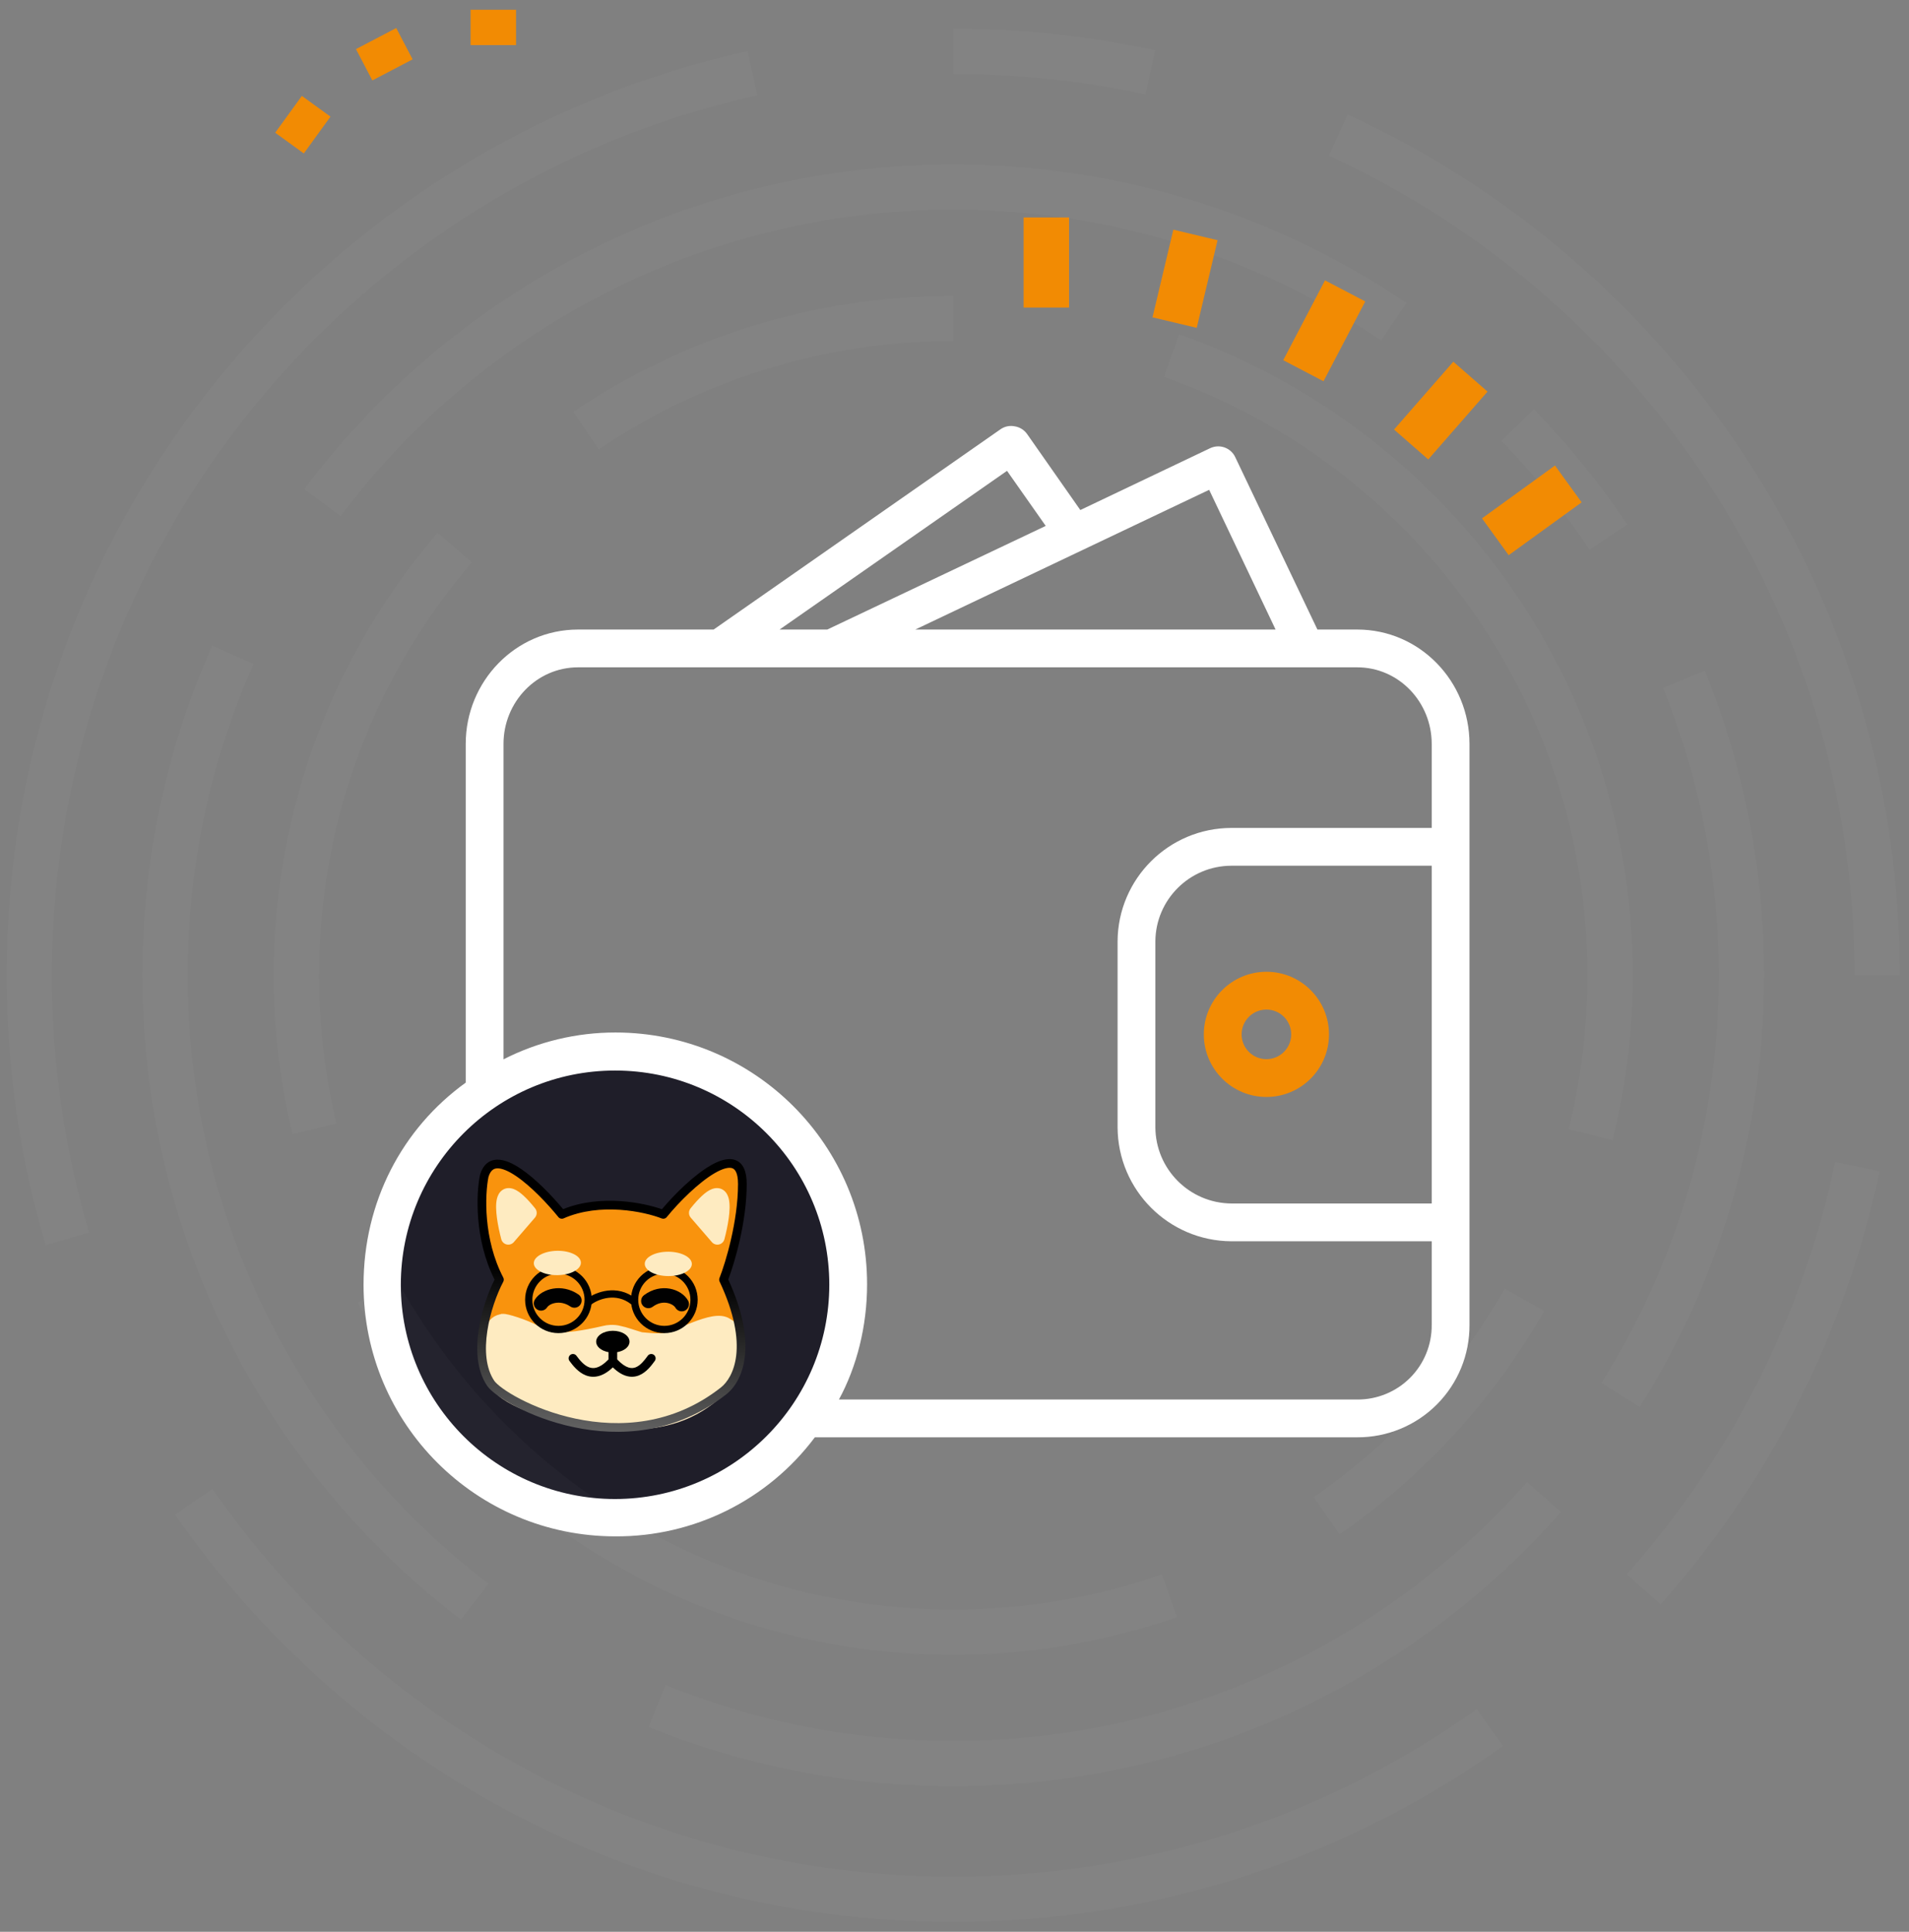 <svg width="168" height="170" viewBox="0 0 168 170" fill="none" xmlns="http://www.w3.org/2000/svg">
<rect x="0" y="0" width="168" height="170" fill="#808080" stroke="none"/>
<path fill-rule="evenodd" clip-rule="evenodd" d="M73.529 113.061C73.529 123.921 64.725 132.726 53.864 132.726C43.003 132.726 34.199 123.921 34.199 113.061C34.199 102.2 43.003 93.396 53.864 93.396C64.725 93.396 73.529 102.2 73.529 113.061Z" fill="#1F1E29"/>
<g opacity="0.15">
<path opacity="0.15" d="M5.933 109.025C3.749 101.674 2.576 93.888 2.576 85.828C2.576 46.984 29.813 14.502 66.231 6.439" stroke="white" stroke-width="4"/>
<path opacity="0.15" d="M131.124 152.02C117.81 161.539 101.503 167.14 83.888 167.14C56.194 167.14 31.733 153.294 17.05 132.148" stroke="white" stroke-width="4"/>
<path opacity="0.15" d="M163.457 102.655C160.491 116.748 153.877 129.497 144.646 139.867" stroke="white" stroke-width="4"/>
<path opacity="0.15" d="M117.761 11.886C145.757 24.731 165.2 53.009 165.2 85.828" stroke="white" stroke-width="4"/>
<path opacity="0.15" d="M83.888 4.516C89.843 4.516 95.648 5.156 101.238 6.371" stroke="white" stroke-width="4"/>
<path opacity="0.15" d="M41.783 140.956C25.213 128.281 14.523 108.302 14.523 85.828C14.523 75.782 16.659 66.236 20.501 57.617" stroke="white" stroke-width="4"/>
<path opacity="0.15" d="M135.883 131.74C123.174 146.123 104.591 155.192 83.888 155.192C74.668 155.192 65.868 153.393 57.821 150.127" stroke="white" stroke-width="4"/>
<path opacity="0.15" d="M148.19 59.768C151.454 67.814 153.253 76.611 153.253 85.828C153.253 99.402 149.353 112.066 142.613 122.76" stroke="white" stroke-width="4"/>
<path opacity="0.15" d="M133.55 37.402C136.509 40.435 139.191 43.739 141.558 47.272" stroke="white" stroke-width="4"/>
<path opacity="0.15" d="M28.371 44.238C41.024 27.373 61.181 16.464 83.888 16.464C98.254 16.464 111.599 20.831 122.67 28.31" stroke="white" stroke-width="4"/>
<path opacity="0.15" d="M51.569 37.896C60.795 31.664 71.917 28.024 83.888 28.024" stroke="white" stroke-width="4"/>
<path opacity="0.15" d="M27.673 99.343C26.635 95.007 26.085 90.483 26.085 85.828C26.085 71.448 31.335 58.296 40.023 48.182" stroke="white" stroke-width="4"/>
<path opacity="0.15" d="M102.926 140.423C96.965 142.502 90.558 143.631 83.888 143.631C62.061 143.631 43.059 131.533 33.223 113.677" stroke="white" stroke-width="4"/>
<path opacity="0.15" d="M134.16 114.378C129.851 121.949 123.881 128.451 116.747 133.39" stroke="white" stroke-width="4"/>
<path opacity="0.15" d="M103.097 31.293C125.579 39.211 141.692 60.638 141.692 85.828C141.692 90.665 141.097 95.365 139.978 99.855" stroke="white" stroke-width="4"/>
</g>
<path d="M92.081 27.063V19.136" stroke="#F28B03" stroke-width="4"/>
<path d="M103.371 28.388L105.205 20.675" stroke="#F28B03" stroke-width="4"/>
<path d="M114.701 32.624L118.376 25.599" stroke="#F28B03" stroke-width="4"/>
<path d="M124.186 39.115L129.403 33.145" stroke="#F28B03" stroke-width="4"/>
<path d="M131.597 47.236L138.018 42.586" stroke="#F28B03" stroke-width="4"/>
<path d="M43.415 3.969V0.858" stroke="#F28B03" stroke-width="4"/>
<mask id="mask0_6_550" style="mask-type:alpha" maskUnits="userSpaceOnUse" x="42" y="0" width="2" height="4">
<path d="M42.986 0.859H43.844V3.969H42.986V0.859Z" fill="white"/>
</mask>
<g mask="url(#mask0_6_550)">
</g>
<path d="M34.54 6.15L33.098 3.394" stroke="#F28B03" stroke-width="4"/>
<path d="M27.91 11.884L25.391 10.059" stroke="#F28B03" stroke-width="4"/>
<path fill-rule="evenodd" clip-rule="evenodd" d="M125.996 76.184V105.907H108.373C104.683 105.881 101.699 102.893 101.677 99.203V82.843C101.702 79.162 104.692 76.189 108.373 76.184H125.996ZM119.444 123.157H73.83C75.412 120.248 76.307 116.685 76.307 113.019C76.313 100.789 66.404 90.868 54.172 90.86C50.745 90.855 47.365 91.665 44.311 93.22V65.46C44.311 61.792 47.206 58.725 50.873 58.725H119.442C123.11 58.725 125.996 61.791 125.996 65.46V72.858H108.373C102.855 72.865 98.379 77.325 98.352 82.843V99.203C98.375 104.729 102.847 109.205 108.373 109.232H125.996V116.589C126.012 118.334 125.328 120.012 124.096 121.247C122.865 122.481 121.187 123.17 119.444 123.157ZM54.129 131.914C43.717 131.914 35.274 123.473 35.274 113.061C35.274 102.648 43.717 94.207 54.129 94.207C64.542 94.207 72.982 102.648 72.982 113.061C72.971 123.468 64.536 131.903 54.129 131.914ZM88.622 41.434L92.028 46.28L72.803 55.4H68.605L88.622 41.434ZM112.257 55.4H80.548L106.411 43.104L112.257 55.4ZM119.444 55.4H115.938L108.7 40.215C108.51 39.819 108.168 39.516 107.752 39.371C107.337 39.228 106.881 39.256 106.485 39.447L95.073 44.883L90.394 38.201C90.141 37.841 89.756 37.595 89.321 37.52C88.892 37.428 88.445 37.513 88.078 37.755L62.802 55.4H50.873C45.371 55.4 40.986 59.956 40.986 65.46V95.271C35.374 99.319 31.994 105.787 31.994 113.061C32 125.291 41.92 135.203 54.15 135.199C61.055 135.242 67.57 132.009 71.71 126.483H119.444C122.069 126.495 124.591 125.455 126.446 123.597C128.302 121.738 129.337 119.215 129.321 116.589V65.46C129.321 59.956 124.944 55.4 119.444 55.4Z" fill="white"/>
<path fill-rule="evenodd" clip-rule="evenodd" d="M111.45 88.842C112.655 88.842 113.632 89.818 113.632 91.025C113.632 92.228 112.655 93.206 111.45 93.206C110.244 93.206 109.267 92.228 109.267 91.025C109.268 89.819 110.245 88.844 111.45 88.842ZM105.941 91.025C105.941 94.067 108.408 96.532 111.45 96.532C114.492 96.532 116.957 94.067 116.957 91.025C116.957 87.983 114.492 85.516 111.45 85.516C108.409 85.519 105.944 87.984 105.941 91.025Z" fill="#F28B03"/>
<path d="M43.188 121.735C41.517 119.288 42.784 114.822 43.954 112.61C42.116 109.088 42.295 105.059 42.614 103.485C43.482 100.524 47.527 104.506 49.442 106.867C52.811 105.387 56.801 106.25 58.375 106.867C60.633 104.091 65.331 99.975 65.331 104.187C65.331 107.556 64.225 111.206 63.672 112.61C66.377 118.379 64.972 121.384 63.672 122.405C54.98 129.229 44.256 123.299 43.188 121.735Z" fill="#F9930D"/>
<path d="M44.241 116.179C42.085 116.738 42.722 120.069 43.471 121.657C44.056 123.385 48.356 124.481 50.273 124.819C57.91 126.344 61.151 124.268 62.852 122.913C65.547 120.767 65.292 118.017 64.456 116.814C63.313 115.169 60.605 117.132 58.809 117.64C57.371 118.046 55.386 117.47 54.573 117.132C54.008 116.979 53.439 117.068 53.225 117.132C49.182 118.085 48.348 117.767 47.129 117.132C46.153 116.623 44.433 116.115 44.241 116.179Z" fill="#FEEBC1"/>
<path fill-rule="evenodd" clip-rule="evenodd" d="M60.31 117.16C59.753 117.386 59.217 117.602 58.765 117.727C58.035 117.928 57.151 117.792 56.397 117.732C55.686 117.524 54.986 117.262 54.52 117.176C53.975 117.023 53.423 117.105 53.219 117.165L53.217 117.165L53.215 117.165C51.2 117.626 49.979 117.776 49.108 117.727C48.233 117.679 47.715 117.429 47.109 117.103C46.631 116.846 45.967 116.586 45.398 116.397C45.114 116.303 44.854 116.228 44.654 116.18C44.554 116.155 44.47 116.138 44.406 116.129C44.374 116.125 44.348 116.122 44.328 116.122C44.318 116.122 44.311 116.122 44.305 116.122C44.302 116.123 44.3 116.123 44.298 116.123C44.297 116.124 44.296 116.124 44.296 116.124L44.294 116.124L44.292 116.125C43.728 116.171 43.444 116.453 43.195 116.956C42.968 117.359 42.866 117.867 42.853 118.414C42.826 119.508 43.156 120.737 43.518 121.531L43.52 121.535L43.521 121.538C43.656 121.954 44.015 122.342 44.52 122.696C45.023 123.049 45.664 123.364 46.349 123.637C47.719 124.182 49.257 124.556 50.206 124.734L50.207 124.734C53.99 125.534 56.685 125.42 58.644 124.941C60.603 124.462 61.831 123.618 62.679 122.949C64.018 121.892 64.593 120.795 64.752 119.76C64.91 118.722 64.938 117.673 64.498 116.904C64.309 116.647 64.114 116.573 63.97 116.476C63.825 116.378 63.65 116.322 63.448 116.301C63.042 116.258 62.539 116.358 61.993 116.528C61.463 116.692 60.9 116.921 60.356 117.141L60.31 117.16Z" fill="#FEEBC1" stroke="#FEEBC1"/>
<path fill-rule="evenodd" clip-rule="evenodd" d="M64.686 102.076C65.411 102.325 65.714 103.1 65.714 104.187C65.714 107.505 64.666 111.069 64.088 112.596C66.74 118.354 65.395 121.54 63.908 122.707C59.448 126.208 54.468 126.431 50.492 125.59C48.504 125.17 46.76 124.483 45.441 123.799C44.781 123.457 44.224 123.114 43.794 122.803C43.374 122.499 43.044 122.204 42.872 121.951C41.954 120.607 41.868 118.759 42.127 117.028C42.374 115.372 42.949 113.746 43.523 112.609C41.73 109.03 41.913 105.012 42.239 103.409C42.241 103.398 42.243 103.388 42.246 103.377C42.369 102.96 42.559 102.625 42.828 102.393C43.103 102.157 43.43 102.053 43.773 102.049C44.428 102.042 45.158 102.395 45.85 102.863C47.17 103.757 48.589 105.24 49.556 106.404C51.239 105.729 53.037 105.594 54.607 105.699C56.098 105.798 57.406 106.115 58.253 106.413C59.395 105.049 61.068 103.415 62.507 102.576C62.888 102.354 63.267 102.179 63.627 102.082C63.983 101.987 64.35 101.961 64.686 102.076ZM62.893 103.237C61.494 104.053 59.789 105.736 58.672 107.109C58.567 107.238 58.391 107.284 58.236 107.224C57.486 106.93 56.133 106.568 54.556 106.463C52.98 106.357 51.206 106.51 49.596 107.218C49.438 107.287 49.253 107.242 49.144 107.108C48.196 105.938 46.734 104.387 45.421 103.497C44.753 103.045 44.19 102.81 43.782 102.815C43.594 102.817 43.447 102.87 43.328 102.974C43.204 103.08 43.08 103.264 42.986 103.577C42.68 105.107 42.515 109.024 44.293 112.433C44.352 112.545 44.351 112.678 44.292 112.789C43.726 113.86 43.132 115.488 42.884 117.141C42.635 118.808 42.751 120.416 43.504 121.519C43.599 121.658 43.838 121.89 44.243 122.183C44.637 122.468 45.161 122.792 45.793 123.119C47.057 123.774 48.737 124.436 50.65 124.841C54.476 125.65 59.204 125.426 63.435 122.104C64.537 121.239 65.992 118.459 63.325 112.773C63.281 112.677 63.277 112.568 63.316 112.47C63.859 111.091 64.948 107.491 64.948 104.187C64.948 103.168 64.664 102.878 64.438 102.801C64.297 102.753 64.098 102.749 63.825 102.822C63.554 102.895 63.24 103.035 62.893 103.237Z" fill="url(#paint0_linear_6_550)"/>
<path fill-rule="evenodd" clip-rule="evenodd" d="M50.196 119.226C50.366 119.1 50.606 119.137 50.731 119.307C51.034 119.718 51.399 120.154 51.841 120.321C52.047 120.399 52.273 120.419 52.536 120.337C52.807 120.253 53.139 120.054 53.531 119.65C53.678 119.498 53.92 119.495 54.072 119.642C54.224 119.789 54.227 120.032 54.08 120.183C53.629 120.648 53.192 120.935 52.764 121.069C52.328 121.204 51.926 121.172 51.571 121.038C50.891 120.781 50.408 120.158 50.115 119.761C49.989 119.591 50.026 119.351 50.196 119.226Z" fill="black"/>
<path fill-rule="evenodd" clip-rule="evenodd" d="M57.54 119.224C57.369 119.1 57.129 119.138 57.005 119.309C56.701 119.728 56.362 120.158 55.948 120.322C55.76 120.397 55.551 120.417 55.303 120.337C55.046 120.254 54.724 120.057 54.337 119.652C54.191 119.499 53.949 119.494 53.796 119.64C53.643 119.786 53.638 120.029 53.784 120.181C54.226 120.644 54.652 120.932 55.068 121.066C55.494 121.203 55.886 121.171 56.23 121.034C56.883 120.775 57.343 120.147 57.625 119.759C57.749 119.588 57.711 119.348 57.54 119.224Z" fill="black"/>
<path fill-rule="evenodd" clip-rule="evenodd" d="M54.316 118.704V120.172H53.55V118.704H54.316Z" fill="black"/>
<path d="M55.401 118.066C55.401 118.595 54.743 119.023 53.933 119.023C53.122 119.023 52.465 118.595 52.465 118.066C52.465 117.537 53.122 117.109 53.933 117.109C54.743 117.109 55.401 117.537 55.401 118.066Z" fill="black"/>
<path d="M44.733 108.892C44.144 106.671 43.692 103.131 46.594 106.735L44.733 108.892Z" fill="#FEEBC1"/>
<path fill-rule="evenodd" clip-rule="evenodd" d="M45.078 107.516L45.757 106.728C45.554 106.495 45.377 106.312 45.224 106.171C45.113 106.068 45.021 105.994 44.947 105.941C44.922 106.188 44.936 106.56 44.999 107.025C45.021 107.185 45.048 107.35 45.078 107.516ZM44.997 105.712C44.997 105.712 44.997 105.713 44.996 105.715C44.997 105.713 44.997 105.712 44.997 105.712ZM46.09 105.233C46.385 105.505 46.717 105.87 47.092 106.335C47.285 106.575 47.279 106.919 47.078 107.152L45.216 109.309C45.061 109.488 44.82 109.567 44.59 109.514C44.359 109.46 44.177 109.284 44.116 109.055C43.964 108.482 43.819 107.818 43.735 107.197C43.654 106.601 43.616 105.958 43.735 105.476C43.794 105.238 43.92 104.919 44.219 104.718C44.555 104.492 44.931 104.528 45.23 104.645C45.515 104.757 45.802 104.967 46.09 105.233Z" fill="#FEEBC1"/>
<path d="M63.133 108.892C63.721 106.671 64.173 103.131 61.271 106.735L63.133 108.892Z" fill="#FEEBC1"/>
<path fill-rule="evenodd" clip-rule="evenodd" d="M62.788 107.516L62.108 106.728C62.311 106.495 62.488 106.312 62.641 106.171C62.753 106.068 62.844 105.994 62.918 105.941C62.944 106.188 62.929 106.56 62.866 107.025C62.844 107.185 62.818 107.35 62.788 107.516ZM62.868 105.712C62.868 105.712 62.869 105.713 62.87 105.715C62.869 105.713 62.868 105.712 62.868 105.712ZM61.776 105.233C61.481 105.505 61.149 105.87 60.774 106.335C60.581 106.575 60.587 106.919 60.788 107.152L62.65 109.309C62.804 109.488 63.046 109.567 63.276 109.514C63.507 109.46 63.689 109.284 63.75 109.055C63.902 108.482 64.047 107.818 64.131 107.197C64.212 106.601 64.25 105.958 64.131 105.476C64.072 105.238 63.946 104.919 63.647 104.718C63.311 104.492 62.935 104.528 62.636 104.645C62.35 104.757 62.064 104.967 61.776 105.233Z" fill="#FEEBC1"/>
<path fill-rule="evenodd" clip-rule="evenodd" d="M49.147 116.677C50.416 116.677 51.444 115.648 51.444 114.38C51.444 113.111 50.416 112.082 49.147 112.082C47.878 112.082 46.85 113.111 46.85 114.38C46.85 115.648 47.878 116.677 49.147 116.677ZM49.147 117.315C50.768 117.315 52.082 116.001 52.082 114.38C52.082 112.758 50.768 111.444 49.147 111.444C47.526 111.444 46.212 112.758 46.212 114.38C46.212 116.001 47.526 117.315 49.147 117.315Z" fill="black"/>
<path fill-rule="evenodd" clip-rule="evenodd" d="M58.464 116.677C59.732 116.677 60.761 115.648 60.761 114.38C60.761 113.111 59.732 112.082 58.464 112.082C57.195 112.082 56.166 113.111 56.166 114.38C56.166 115.648 57.195 116.677 58.464 116.677ZM58.464 117.315C60.085 117.315 61.399 116.001 61.399 114.38C61.399 112.758 60.085 111.444 58.464 111.444C56.843 111.444 55.528 112.758 55.528 114.38C55.528 116.001 56.843 117.315 58.464 117.315Z" fill="black"/>
<path d="M51.123 111.113C51.131 111.705 50.21 112.198 49.065 112.214C47.92 112.23 46.986 111.763 46.977 111.171C46.969 110.579 47.89 110.086 49.035 110.07C50.179 110.054 51.114 110.52 51.123 111.113Z" fill="#FEEBC1"/>
<path d="M56.741 111.214C56.743 110.622 57.674 110.146 58.818 110.151C59.963 110.156 60.889 110.64 60.886 111.232C60.884 111.824 59.954 112.3 58.809 112.295C57.664 112.29 56.738 111.806 56.741 111.214Z" fill="#FEEBC1"/>
<path fill-rule="evenodd" clip-rule="evenodd" d="M55.523 114.759C54.208 113.732 52.688 114.32 52.079 114.765C51.937 114.869 51.737 114.838 51.633 114.695C51.529 114.553 51.56 114.353 51.703 114.249C52.413 113.731 54.271 112.971 55.916 114.256C56.055 114.364 56.08 114.565 55.971 114.703C55.863 114.842 55.662 114.867 55.523 114.759Z" fill="black"/>
<path fill-rule="evenodd" clip-rule="evenodd" d="M48.878 114.658C48.469 114.727 48.226 114.924 48.157 115.035C47.972 115.335 47.578 115.427 47.279 115.241C46.979 115.055 46.887 114.662 47.073 114.362C47.387 113.857 48.005 113.511 48.665 113.4C49.353 113.283 50.161 113.403 50.911 113.917C51.202 114.116 51.276 114.513 51.077 114.804C50.878 115.095 50.481 115.169 50.19 114.97C49.728 114.654 49.259 114.593 48.878 114.658Z" fill="#010101"/>
<path fill-rule="evenodd" clip-rule="evenodd" d="M57.441 114.995C58.371 114.302 59.262 114.765 59.44 115.078C59.615 115.384 60.004 115.491 60.311 115.317C60.617 115.143 60.724 114.753 60.55 114.447C59.962 113.414 58.173 112.857 56.678 113.973C56.396 114.183 56.337 114.583 56.548 114.866C56.759 115.148 57.159 115.206 57.441 114.995Z" fill="#010101"/>
<defs>
<linearGradient id="paint0_linear_6_550" x1="56.102" y1="112.132" x2="53.869" y2="148.505" gradientUnits="userSpaceOnUse">
<stop/>
<stop offset="1" stop-color="white"/>
</linearGradient>
</defs>
</svg>
